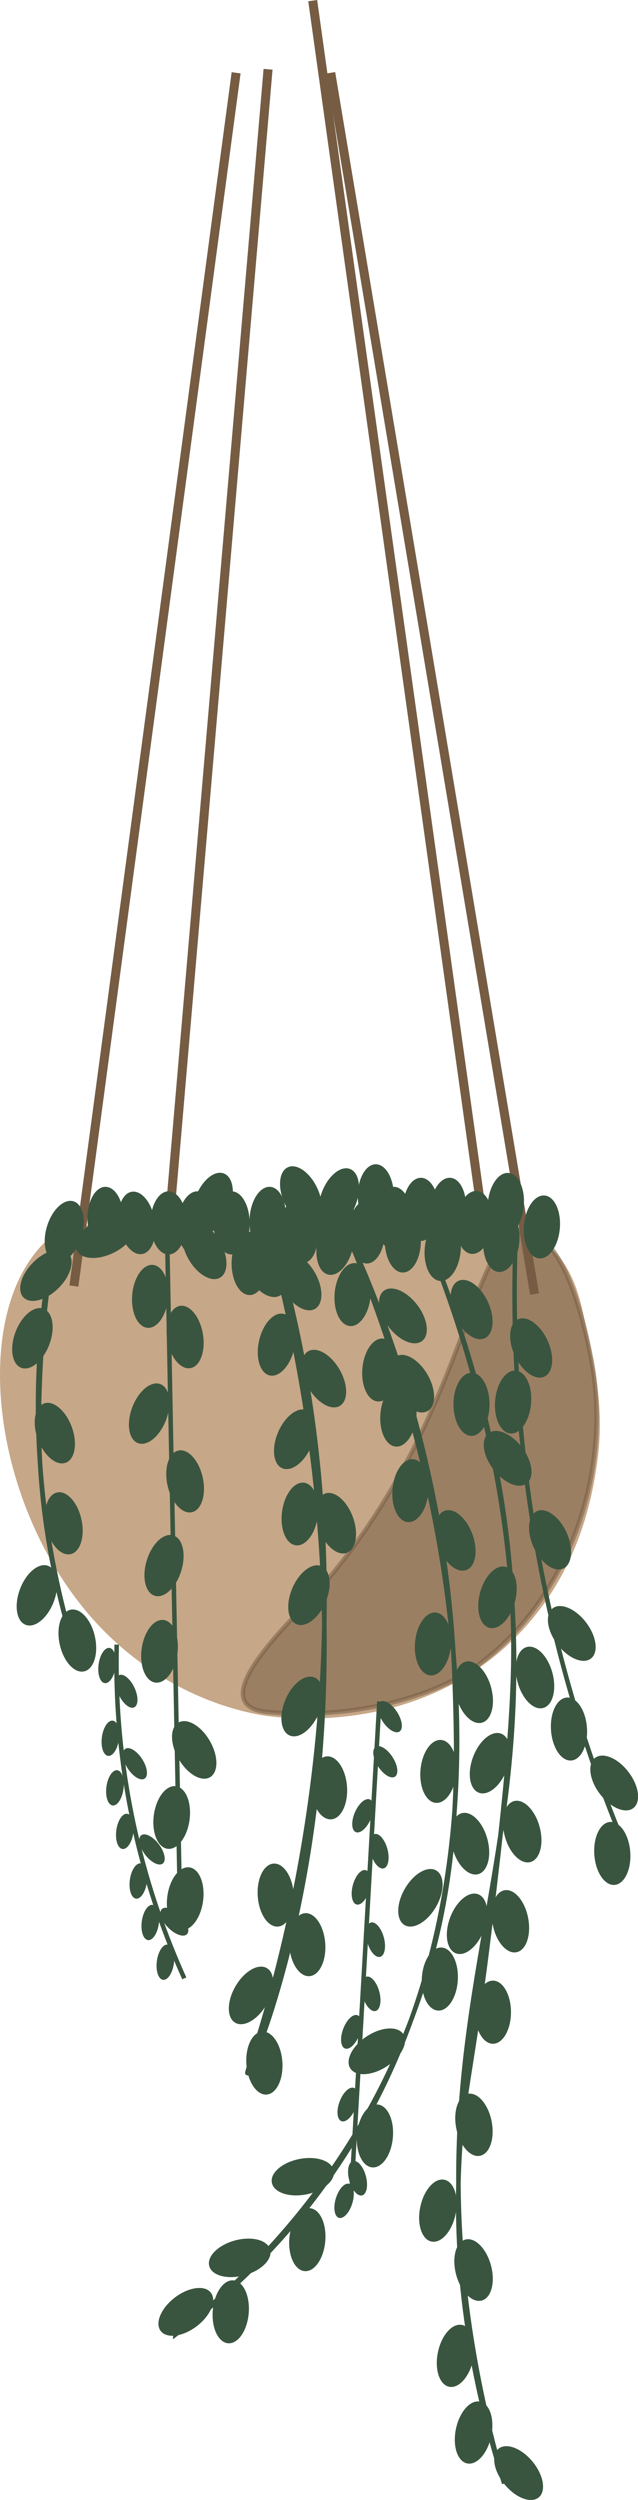 <?xml version="1.0" encoding="UTF-8"?>
<svg id="Layer_2" data-name="Layer 2" xmlns="http://www.w3.org/2000/svg" viewBox="0 0 141.59 554.28">
  <defs>
    <style>
      .cls-1 {
        opacity: .53;
      }

      .cls-1, .cls-2 {
        fill: #765c43;
        stroke: #765c43;
      }

      .cls-1, .cls-2, .cls-3 {
        stroke-miterlimit: 10;
      }

      .cls-2 {
        stroke-width: 2px;
      }

      .cls-3 {
        stroke: #39553f;
      }

      .cls-3, .cls-4 {
        fill: #39553f;
      }

      .cls-4, .cls-5 {
        stroke-width: 0px;
      }

      .cls-5 {
        fill: #c6a788;
      }
    </style>
  </defs>
  <g id="Krukke">
    <path class="cls-5" d="m132.4,325.14c-1.05,6.87-4.02,24.56-19,38.87-22.89,21.87-53.69,16.59-56,16.15-17.08-3.26-28.47-12.83-33.46-17.69-25.21-24.57-31.55-69.69-14.02-87.03,4.33-4.29,8.04-4.69,59.6-5.18,32.25-.31,42.58-.27,49.03,3.48,1.98,1.15,3.56,2.73,3.56,2.73,4.6,4.37,6.22,9.85,7.29,14.67,2.94,13.27,4.85,21.9,3,34Z"/>
  </g>
  <g id="Layer_3" data-name="Layer 3">
    <path class="cls-1" d="m103.71,370.81s-16.72,11.06-43.82,8.82c-1.69-.14-4.43-.47-5.51-2.34-3.08-5.31,10.15-17.93,14.51-22.71,35.79-39.21,35.23-82.45,47.81-81.46,9.97.79,14.54,28.27,14.84,30.11,3.88,24.38-5.69,52.93-27.82,67.57Z"/>
  </g>
  <g id="snore">
    <line class="cls-2" x1="16.4" y1="285.14" x2="52.4" y2="16.14"/>
    <line class="cls-2" x1="37.54" y1="271.17" x2="59.49" y2="15.36"/>
    <line class="cls-2" x1="118.63" y1="286.92" x2="73.4" y2="16.14"/>
    <line class="cls-2" x1="106.63" y1="266.92" x2="69.4" y2=".14"/>
  </g>
  <g id="blade">
    <ellipse class="cls-4" cx="23.4" cy="270.14" rx="4" ry="7"/>
    <ellipse class="cls-4" cx="30.4" cy="271.14" rx="4" ry="7" transform="translate(-44.26 8.71) rotate(-9.48)"/>
    <ellipse class="cls-4" cx="37.4" cy="271.14" rx="4" ry="7"/>
    <ellipse class="cls-4" cx="43.4" cy="271.14" rx="7" ry="4" transform="translate(-230.46 291.2) rotate(-85.1)"/>
    <ellipse class="cls-4" cx="51.4" cy="271.14" rx="4" ry="7"/>
    <ellipse class="cls-4" cx="55.4" cy="280.14" rx="4" ry="7"/>
    <ellipse class="cls-4" cx="59.4" cy="270.14" rx="7" ry="4" transform="translate(-214.83 306.23) rotate(-85.1)"/>
    <ellipse class="cls-4" cx="66.4" cy="273.14" rx="4" ry="7" transform="translate(-37.12 11.8) rotate(-7.95)"/>
    <ellipse class="cls-4" cx="66.8" cy="265.17" rx="4" ry="7" transform="translate(-104.5 52.02) rotate(-24.65)"/>
    <ellipse class="cls-4" cx="74.4" cy="271.14" rx="7" ry="4" transform="translate(-206.48 283.86) rotate(-77.25)"/>
    <ellipse class="cls-4" cx="81.4" cy="273.14" rx="4" ry="7"/>
    <ellipse class="cls-4" cx="83.4" cy="265.14" rx="4" ry="7"/>
    <ellipse class="cls-4" cx="89.4" cy="275.14" rx="4" ry="7"/>
    <ellipse class="cls-4" cx="87.4" cy="270.14" rx="4" ry="7"/>
    <ellipse class="cls-4" cx="93.4" cy="268.14" rx="4" ry="7"/>
    <ellipse class="cls-4" cx="99.4" cy="268.14" rx="7" ry="4" transform="translate(-176.26 344.25) rotate(-85.1)"/>
    <ellipse class="cls-4" cx="98.26" cy="277.06" rx="7" ry="4" transform="translate(-186.19 351.27) rotate(-85.1)"/>
    <ellipse class="cls-4" cx="105.26" cy="271.06" rx="7" ry="4" transform="translate(-173.81 352.76) rotate(-85.1)"/>
    <ellipse class="cls-4" cx="112.26" cy="267.06" rx="7" ry="4" transform="translate(-163.42 356.08) rotate(-85.1)"/>
    <ellipse class="cls-4" cx="111.26" cy="275.06" rx="7" ry="4" transform="translate(-172.3 362.4) rotate(-85.1)"/>
    <ellipse class="cls-4" cx="120.26" cy="272.06" rx="7" ry="4" transform="translate(-161.08 368.62) rotate(-85.1)"/>
    <ellipse class="cls-4" cx="78.26" cy="287.06" rx="7" ry="4" transform="translate(-214.44 340.49) rotate(-85.1)"/>
    <ellipse class="cls-4" cx="14.26" cy="273.06" rx="7" ry="4" transform="translate(-250.93 206.43) rotate(-72.91)"/>
    <ellipse class="cls-4" cx="33.33" cy="287.44" rx="7" ry="4" transform="translate(-255.91 296.08) rotate(-85.1)"/>
    <ellipse class="cls-4" cx="41.1" cy="296.44" rx="4" ry="7" transform="translate(-48.28 10.82) rotate(-9.48)"/>
    <ellipse class="cls-4" cx="33.1" cy="313.44" rx="7" ry="4" transform="translate(-271.65 233.01) rotate(-69.19)"/>
    <ellipse class="cls-4" cx="41.1" cy="328.44" rx="4" ry="7" transform="translate(-69.37 16.42) rotate(-12.36)"/>
    <line class="cls-3" x1="39.9" y1="420.64" x2="37.08" y2="273.54"/>
    <path class="cls-3" d="m54.9,459.64c-.65-.16,26.03-67.23,14-148-3.68-24.7-9.53-40.99-9.97-40.89-.8.17,17.72,53.86,11.97,119.89-3.69,42.42-15.59,69.1-16,69Z"/>
    <path class="cls-3" d="m40.9,438.64c-3.95-8.74-8.07-19.82-11-33-3.56-16-4.26-30.1-4-41-.26,10.9.44,25,4,41,2.93,13.18,7.05,24.26,11,33Z"/>
    <path class="cls-3" d="m38.9,517.64c16.03-11.92,27.16-24.63,35-36,57.41-83.31,8.32-196.6,1.77-211.15,20.38,42.94,24.51,80.29,25.23,102.15.75,22.77,1.36,49.77-12,81-14.39,33.65-37.27,54.16-50,64Z"/>
    <path class="cls-3" d="m138.24,408.32c-6.52-15.67-13.28-35.58-17.97-59.29-5.69-28.78-6.57-54.22-5.86-73.89-.7,19.67.17,45.11,5.86,73.89,4.69,23.71,11.45,43.62,17.97,59.29Z"/>
    <line class="cls-3" x1="77.9" y1="487.64" x2="84.19" y2="377.24"/>
    <path class="cls-3" d="m111.9,550.64c-9.7-30.19-10.81-54.39-10-71,.77-15.74,3.07-20.96,7-54,2.13-17.93,4.66-39.19,5-56,.43-20.79-2.13-52.42-18.08-92.17,16.73,42.76,19.11,77.27,18.08,101.17-1.99,46.27-17.85,78.08-10,135,2.19,15.89,5.54,28.71,8,37Z"/>
    <ellipse class="cls-4" cx="36.4" cy="347.14" rx="7" ry="4" transform="translate(-306.11 279.9) rotate(-72.91)"/>
    <ellipse class="cls-4" cx="35.4" cy="366.14" rx="7" ry="4" transform="translate(-332.2 352.66) rotate(-82.38)"/>
    <ellipse class="cls-4" cx="43.1" cy="387.99" rx="4" ry="7" transform="translate(-188.22 73.53) rotate(-30)"/>
    <ellipse class="cls-4" cx="38.1" cy="402.99" rx="7" ry="4" transform="translate(-366.38 387.3) rotate(-82.38)"/>
    <ellipse class="cls-4" cx="41.1" cy="420.99" rx="7" ry="4" transform="translate(-381.62 405.88) rotate(-82.38)"/>
    <ellipse class="cls-4" cx="23.77" cy="369.3" rx="3.94" ry="1.91" transform="translate(-345.42 343.87) rotate(-82.38)"/>
    <ellipse class="cls-4" cx="28.1" cy="374.99" rx="1.91" ry="3.94" transform="translate(-156.87 47.58) rotate(-25.18)"/>
    <ellipse class="cls-4" cx="24.5" cy="385.42" rx="3.94" ry="1.91" transform="translate(-360.76 358.58) rotate(-82.38)"/>
    <ellipse class="cls-4" cx="25.5" cy="396.42" rx="3.94" ry="1.91" transform="translate(-370.79 369.11) rotate(-82.38)"/>
    <ellipse class="cls-4" cx="29.94" cy="391.06" rx="1.91" ry="3.94" transform="translate(-207.5 78.89) rotate(-32.88)"/>
    <ellipse class="cls-4" cx="27.7" cy="406.07" rx="3.94" ry="1.91" transform="translate(-378.45 379.66) rotate(-82.38)"/>
    <ellipse class="cls-4" cx="30.7" cy="417.07" rx="3.94" ry="1.91" transform="translate(-386.75 392.18) rotate(-82.38)"/>
    <ellipse class="cls-4" cx="33.7" cy="410.07" rx="1.91" ry="3.94" transform="translate(-241.26 103.99) rotate(-37.24)"/>
    <ellipse class="cls-4" cx="36.7" cy="435.07" rx="3.94" ry="1.91" transform="translate(-399.39 413.74) rotate(-82.38)"/>
    <ellipse class="cls-4" cx="38.7" cy="426.07" rx="1.91" ry="3.94" transform="translate(-289.94 152.16) rotate(-45)"/>
    <ellipse class="cls-4" cx="33.36" cy="426.26" rx="3.94" ry="1.91" transform="translate(-393.56 402.79) rotate(-82.38)"/>
    <ellipse class="cls-4" cx="61.4" cy="298.14" rx="7" ry="4" transform="translate(-242.94 292.22) rotate(-77.25)"/>
    <ellipse class="cls-4" cx="65.4" cy="319.14" rx="7" ry="4" transform="translate(-253.66 253.33) rotate(-66.77)"/>
    <ellipse class="cls-4" cx="71.9" cy="305.66" rx="4" ry="7" transform="translate(-143.2 76.9) rotate(-30)"/>
    <ellipse class="cls-4" cx="66.56" cy="335.71" rx="7" ry="4" transform="translate(-275.01 357.14) rotate(-82.38)"/>
    <ellipse class="cls-4" cx="68.56" cy="353.71" rx="7" ry="4" transform="translate(-283.51 277.17) rotate(-66.77)"/>
    <ellipse class="cls-4" cx="74.56" cy="337.71" rx="4" ry="7" transform="translate(-111.68 46.3) rotate(-20.13)"/>
    <ellipse class="cls-4" cx="67.04" cy="378.39" rx="7" ry="4" transform="translate(-307.11 290.72) rotate(-66.77)"/>
    <ellipse class="cls-4" cx="73.04" cy="396.39" rx="4" ry="7" transform="translate(-27.49 6.07) rotate(-4)"/>
    <ellipse class="cls-4" cx="61.21" cy="420.17" rx="4" ry="7" transform="translate(-29.18 5.3) rotate(-4)"/>
    <ellipse class="cls-4" cx="68.21" cy="431.17" rx="4" ry="7" transform="translate(-29.93 5.81) rotate(-4)"/>
    <ellipse class="cls-4" cx="55.7" cy="442.42" rx="7" ry="4" transform="translate(-355.29 269.45) rotate(-60)"/>
    <ellipse class="cls-4" cx="58.7" cy="457.42" rx="4" ry="7" transform="translate(-31.79 5.21) rotate(-4)"/>
    <ellipse class="cls-4" cx="66.4" cy="284.14" rx="4" ry="7" transform="translate(-133.17 71.27) rotate(-30)"/>
    <ellipse class="cls-4" cx="62.94" cy="274.67" rx="4" ry="7" transform="translate(-128.9 68.27) rotate(-30)"/>
    <ellipse class="cls-4" cx="58.61" cy="281.19" rx="4" ry="7" transform="translate(-132.74 66.98) rotate(-30)"/>
    <ellipse class="cls-4" cx="45.33" cy="277.23" rx="4" ry="7" transform="translate(-132.54 59.8) rotate(-30)"/>
    <ellipse class="cls-4" cx="23.33" cy="274.23" rx="7" ry="4" transform="translate(-114.45 35.98) rotate(-25.18)"/>
    <ellipse class="cls-4" cx="75.41" cy="271.78" rx="4" ry="7" transform="translate(-205.42 245.7) rotate(-69.19)"/>
    <ellipse class="cls-4" cx="84.41" cy="303.78" rx="7" ry="4" transform="translate(-225.47 361.91) rotate(-85.1)"/>
    <ellipse class="cls-4" cx="89.41" cy="291.78" rx="4" ry="7" transform="translate(-158.33 113.58) rotate(-37.24)"/>
    <ellipse class="cls-4" cx="74.41" cy="275.78" rx="7" ry="4" transform="translate(-210.99 287.49) rotate(-77.25)"/>
    <ellipse class="cls-4" cx="88.41" cy="313.78" rx="7" ry="4" transform="translate(-231.77 375.04) rotate(-85.1)"/>
    <ellipse class="cls-4" cx="91.41" cy="306.78" rx="4" ry="7" transform="translate(-141.14 86.81) rotate(-30)"/>
    <ellipse class="cls-4" cx="91.09" cy="330.53" rx="7" ry="4" transform="translate(-246.01 393.03) rotate(-85.1)"/>
    <ellipse class="cls-4" cx="101.09" cy="341.53" rx="4" ry="7" transform="translate(-111.37 55.66) rotate(-20.13)"/>
    <ellipse class="cls-4" cx="96.09" cy="364.53" rx="7" ry="4" transform="translate(-275.31 429.1) rotate(-85.1)"/>
    <ellipse class="cls-4" cx="105.15" cy="375.19" rx="4" ry="7" transform="translate(-93.89 40.21) rotate(-15.06)"/>
    <ellipse class="cls-4" cx="97.31" cy="392.77" rx="7" ry="4" transform="translate(-302.34 456.16) rotate(-85.1)"/>
    <ellipse class="cls-4" cx="104.31" cy="408.77" rx="4" ry="7" transform="translate(-102.64 41.15) rotate(-15.06)"/>
    <ellipse class="cls-4" cx="93.31" cy="420.77" rx="7" ry="4" transform="translate(-317.75 291.2) rotate(-60)"/>
    <ellipse class="cls-4" cx="97.62" cy="438.82" rx="7" ry="4" transform="translate(-346.05 511.3) rotate(-86.74)"/>
    <ellipse class="cls-4" cx="83.62" cy="454.82" rx="7" ry="4" transform="translate(-233.51 118.25) rotate(-32.88)"/>
    <ellipse class="cls-4" cx="83.21" cy="473.61" rx="7" ry="4" transform="translate(-395.78 516.03) rotate(-85.1)"/>
    <ellipse class="cls-4" cx="68.21" cy="496.61" rx="7" ry="4" transform="translate(-432.42 522.12) rotate(-85.1)"/>
    <ellipse class="cls-4" cx="51.21" cy="512.61" rx="7" ry="4" transform="translate(-463.9 519.81) rotate(-85.1)"/>
    <ellipse class="cls-4" cx="41.21" cy="512.61" rx="7" ry="4" transform="translate(-301.78 129.43) rotate(-37.24)"/>
    <ellipse class="cls-4" cx="53.21" cy="500.61" rx="7" ry="4" transform="translate(-128.26 31.02) rotate(-15.06)"/>
    <ellipse class="cls-4" cx="67.21" cy="482.61" rx="7" ry="4" transform="translate(-91.1 21.78) rotate(-11.03)"/>
    <ellipse class="cls-4" cx="86.51" cy="380.62" rx="1.91" ry="3.94" transform="translate(-192.77 107.93) rotate(-32.88)"/>
    <ellipse class="cls-4" cx="85.51" cy="390.62" rx="1.91" ry="3.94" transform="translate(-198.36 108.99) rotate(-32.88)"/>
    <ellipse class="cls-4" cx="80.51" cy="402.62" rx="3.94" ry="1.91" transform="translate(-321.22 317.77) rotate(-66.77)"/>
    <ellipse class="cls-4" cx="80.15" cy="418.44" rx="3.94" ry="1.91" transform="translate(-344.76 387.35) rotate(-74.97)"/>
    <ellipse class="cls-4" cx="84.15" cy="410.44" rx="1.91" ry="3.94" transform="translate(-103.77 35.97) rotate(-15.06)"/>
    <ellipse class="cls-4" cx="83.35" cy="430.06" rx="1.91" ry="3.94" transform="translate(-108.89 36.43) rotate(-15.06)"/>
    <ellipse class="cls-4" cx="82.35" cy="442.06" rx="1.91" ry="3.94" transform="translate(-112.05 36.59) rotate(-15.06)"/>
    <ellipse class="cls-4" cx="77.95" cy="450.5" rx="3.94" ry="1.91" transform="translate(-371.09 364.57) rotate(-69.35)"/>
    <ellipse class="cls-4" cx="77.16" cy="466.62" rx="3.94" ry="1.91" transform="translate(-386.69 374.26) rotate(-69.35)"/>
    <ellipse class="cls-4" cx="79.36" cy="482.95" rx="1.91" ry="3.94" transform="translate(-122.77 37.21) rotate(-15.06)"/>
    <ellipse class="cls-4" cx="76.36" cy="487.95" rx="3.94" ry="1.91" transform="translate(-412.74 419.35) rotate(-73.12)"/>
    <ellipse class="cls-4" cx="104.64" cy="290.36" rx="4" ry="7" transform="translate(-111.55 70.09) rotate(-24.65)"/>
    <ellipse class="cls-4" cx="104.64" cy="311.36" rx="4" ry="7"/>
    <ellipse class="cls-4" cx="112.64" cy="323.36" rx="4" ry="7" transform="translate(-172.7 134.07) rotate(-37.24)"/>
    <ellipse class="cls-4" cx="110.4" cy="354.14" rx="7" ry="4" transform="translate(-260.25 368.94) rotate(-74.97)"/>
    <ellipse class="cls-4" cx="118.74" cy="371.93" rx="4" ry="7" transform="translate(-92.57 43.63) rotate(-15.06)"/>
    <ellipse class="cls-4" cx="108.74" cy="390.93" rx="7" ry="4" transform="translate(-295.42 354.82) rotate(-69.35)"/>
    <ellipse class="cls-4" cx="115.91" cy="406.09" rx="4" ry="7" transform="translate(-101.55 44.07) rotate(-15.06)"/>
    <ellipse class="cls-4" cx="113.28" cy="425.98" rx="4" ry="7" transform="translate(-79.41 29.54) rotate(-11.03)"/>
    <ellipse class="cls-4" cx="109.4" cy="446.14" rx="4" ry="7"/>
    <ellipse class="cls-4" cx="103.65" cy="426.54" rx="7" ry="4" transform="translate(-332.04 373.11) rotate(-69.35)"/>
    <ellipse class="cls-4" cx="105.19" cy="471.11" rx="4" ry="7" transform="translate(-88.2 28.83) rotate(-11.03)"/>
    <ellipse class="cls-4" cx="97.19" cy="490.11" rx="7" ry="4" transform="translate(-402.44 484.79) rotate(-78.17)"/>
    <ellipse class="cls-4" cx="105.11" cy="503.31" rx="4" ry="7" transform="translate(-127.18 44.6) rotate(-15.06)"/>
    <ellipse class="cls-4" cx="101.11" cy="522.31" rx="7" ry="4" transform="translate(-430.84 514.22) rotate(-78.17)"/>
    <ellipse class="cls-4" cx="105.11" cy="539.31" rx="7" ry="4" transform="translate(-444.3 531.65) rotate(-78.17)"/>
    <ellipse class="cls-4" cx="115.11" cy="548.31" rx="4" ry="7" transform="translate(-322.98 199.07) rotate(-39.58)"/>
    <ellipse class="cls-4" cx="117.87" cy="298.89" rx="4" ry="7" transform="translate(-113.91 76.38) rotate(-24.65)"/>
    <ellipse class="cls-4" cx="113.87" cy="310.89" rx="7" ry="4" transform="translate(-205.61 397.76) rotate(-85.1)"/>
    <ellipse class="cls-4" cx="122.07" cy="341.43" rx="4" ry="7" transform="translate(-131.27 82.01) rotate(-24.65)"/>
    <ellipse class="cls-4" cx="126.87" cy="362.19" rx="4" ry="7" transform="translate(-193.29 150.6) rotate(-37.24)"/>
    <ellipse class="cls-4" cx="126.29" cy="383.35" rx="4" ry="7" transform="translate(-26.45 9.75) rotate(-4)"/>
    <ellipse class="cls-4" cx="136.29" cy="395.35" rx="4" ry="7" transform="translate(-211.44 163.06) rotate(-37.24)"/>
    <ellipse class="cls-4" cx="135.9" cy="410.93" rx="4" ry="7" transform="translate(-28.35 10.49) rotate(-4)"/>
    <path class="cls-3" d="m15.9,363.64c-4.81-15.91-6.45-29.38-7-39-.49-8.56-.2-15.49,0-20,.58-13.2,2.2-24.25,3.72-32.37-2.82,13.15-5.22,31.15-3.72,52.37,1.09,15.34,3.94,28.52,7,39Z"/>
    <ellipse class="cls-4" cx="7.18" cy="296.74" rx="7" ry="4" transform="translate(-272.74 198.01) rotate(-69.19)"/>
    <ellipse class="cls-4" cx="12.18" cy="317.74" rx="4" ry="7" transform="translate(-108.62 23.61) rotate(-20.13)"/>
    <ellipse class="cls-4" cx="10.18" cy="282.74" rx="7" ry="4" transform="translate(-196.94 90.01) rotate(-45)"/>
    <ellipse class="cls-4" cx="47.18" cy="266.74" rx="7" ry="4" transform="translate(-218.91 216.06) rotate(-69.19)"/>
    <ellipse class="cls-4" cx="75.18" cy="265.74" rx="7" ry="4" transform="translate(-199.93 241.59) rotate(-69.19)"/>
    <ellipse class="cls-4" cx="14.18" cy="337.74" rx="4" ry="7" transform="translate(-71.98 10.87) rotate(-12.36)"/>
    <ellipse class="cls-4" cx="8.18" cy="353.74" rx="7" ry="4" transform="translate(-325.38 235.69) rotate(-69.19)"/>
    <ellipse class="cls-4" cx="17.18" cy="363.74" rx="4" ry="7" transform="translate(-77.48 12.11) rotate(-12.36)"/>
  </g>
</svg>